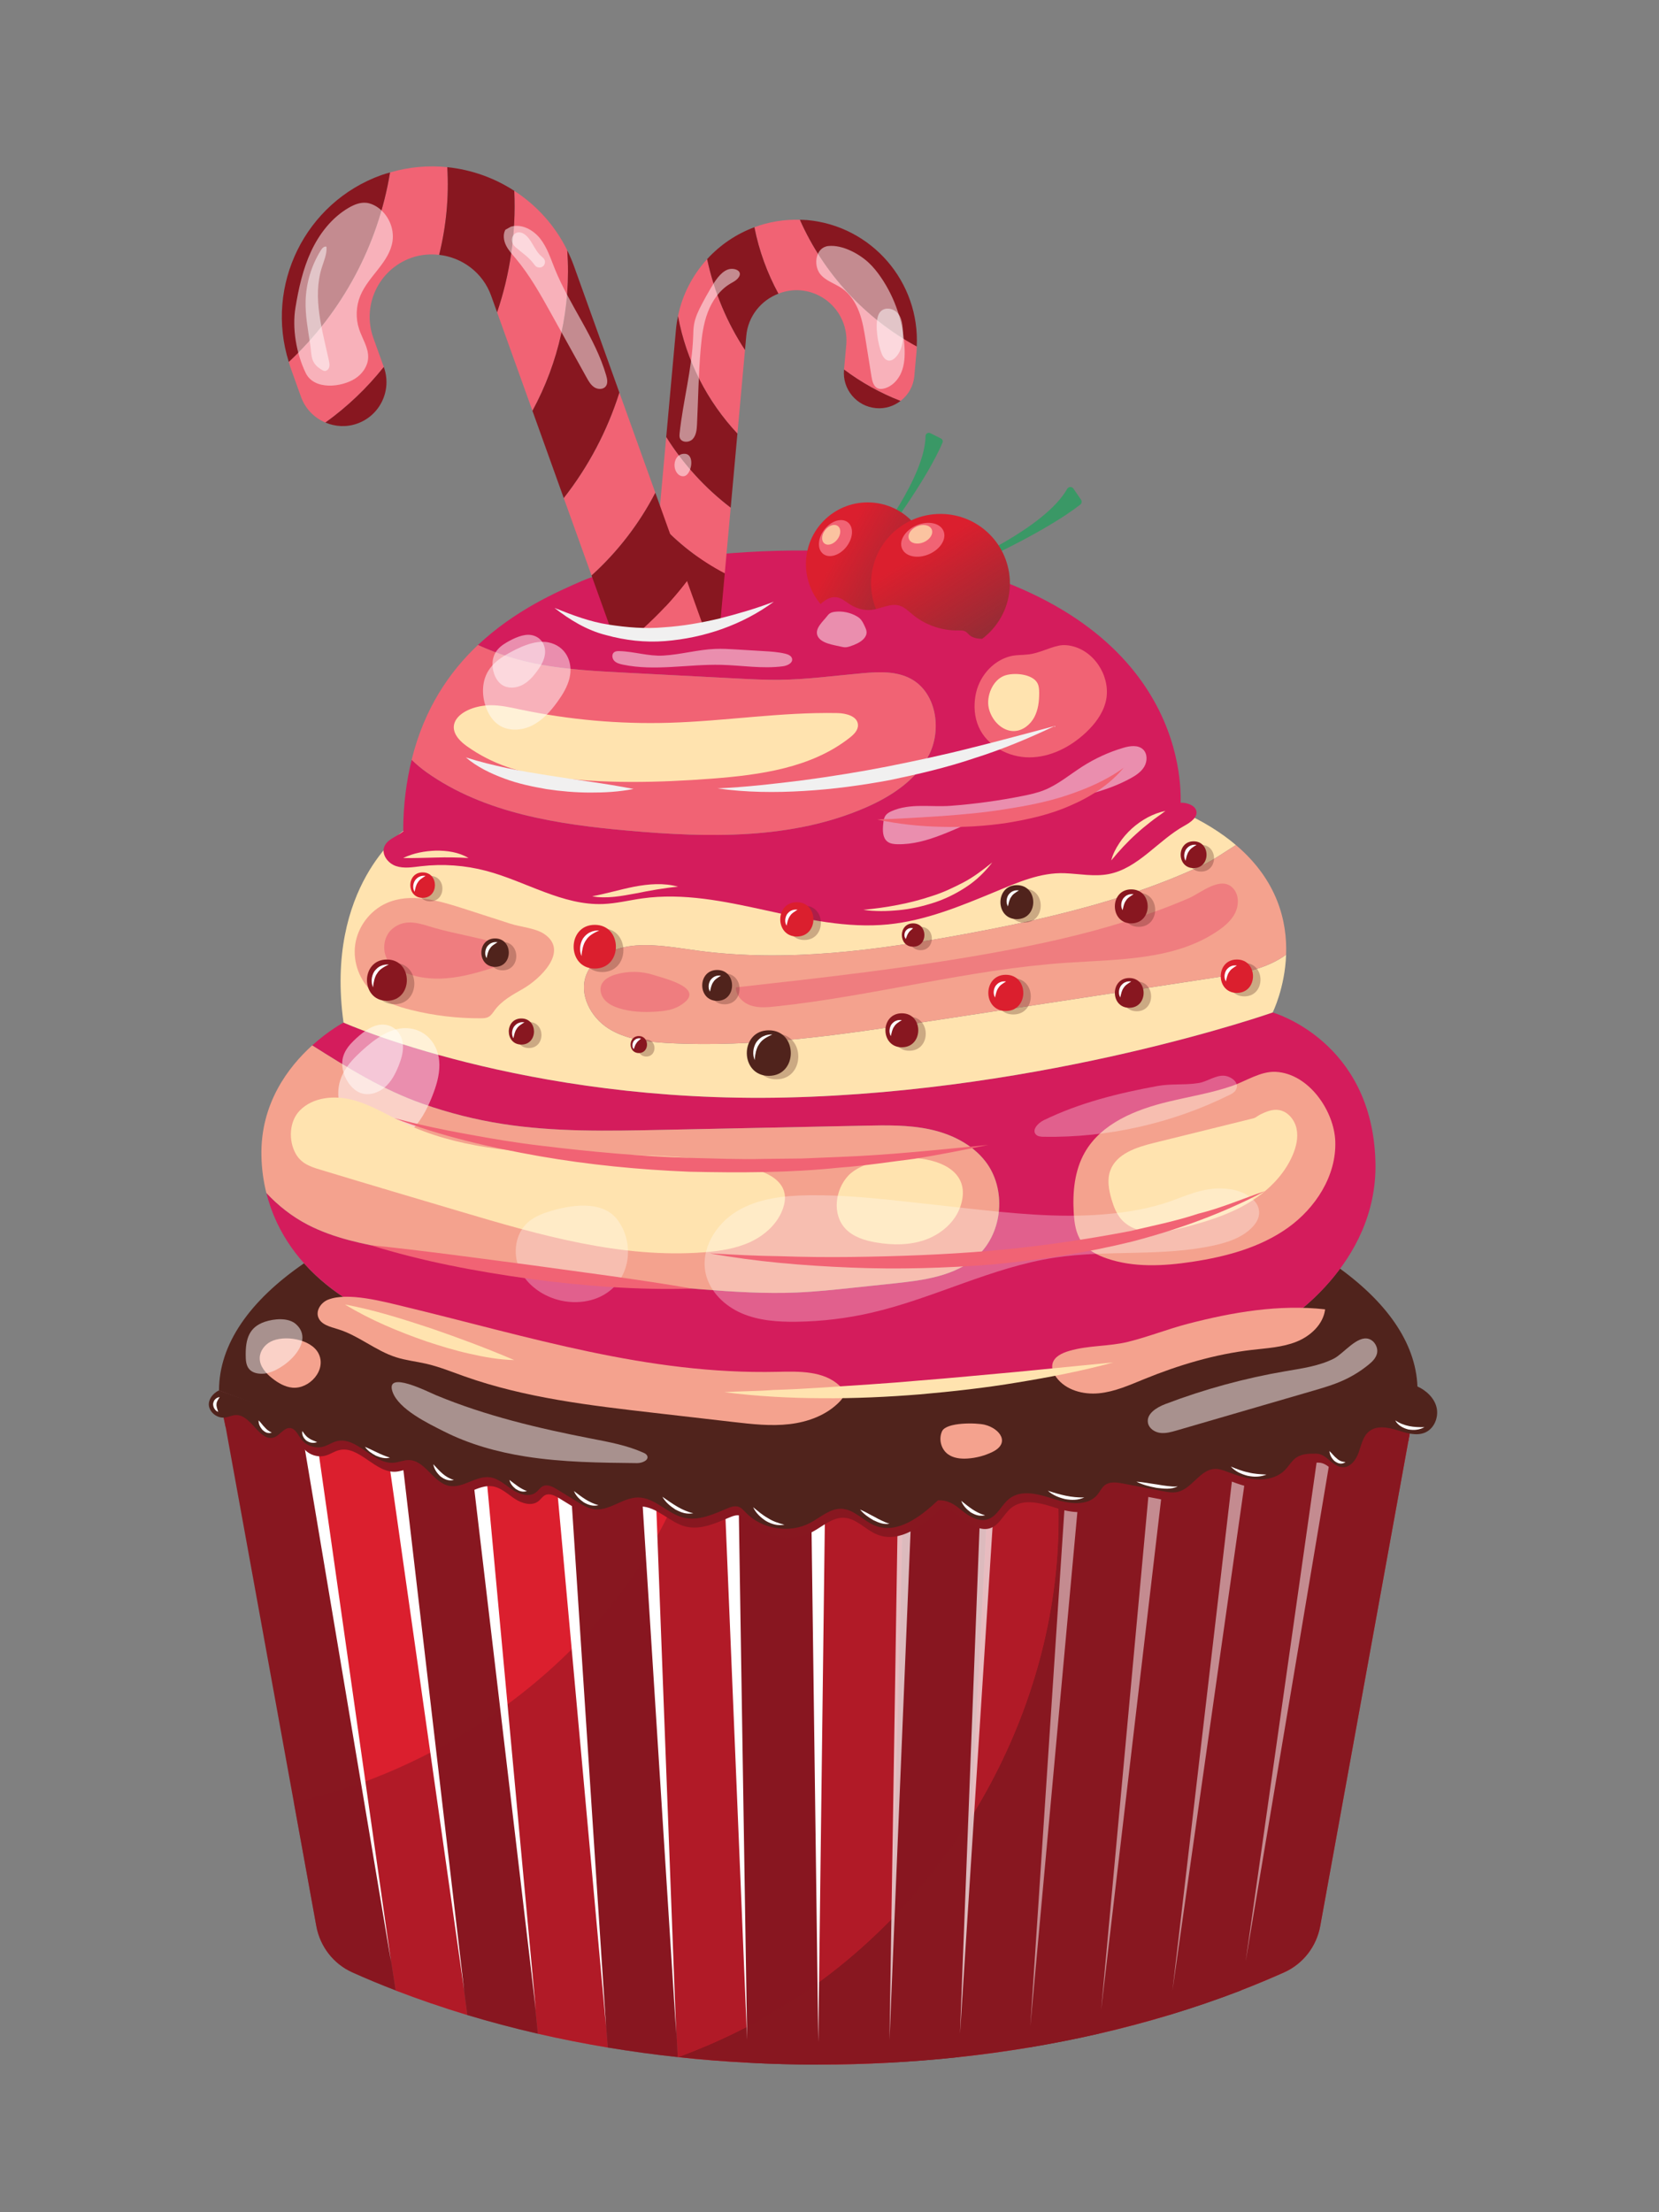 <?xml version="1.0" encoding="utf-8"?>
<!-- Generator: Adobe Illustrator 16.0.0, SVG Export Plug-In . SVG Version: 6.00 Build 0)  -->
<!DOCTYPE svg PUBLIC "-//W3C//DTD SVG 1.1//EN" "http://www.w3.org/Graphics/SVG/1.1/DTD/svg11.dtd">
<svg version="1.1" id="Layer_1" xmlns="http://www.w3.org/2000/svg" xmlns:xlink="http://www.w3.org/1999/xlink" x="0px" y="0px"
	 width="120px" height="160px" viewBox="0 0 120 160" enable-background="new 0 0 120 160" xml:space="preserve">
<rect x="0" y="0" width="120" height="160" fill="#808080" stroke="none"/>
<g>
	<g>
		<g>
			<g>
				<path fill="#DB1F2E" d="M102.532,100.567l-7.038,38.734c-0.269,1.477-1.238,2.736-2.607,3.35
					c-1.016,0.455-2.06,0.889-3.13,1.304l6.407-41.226C98.352,102.069,100.481,101.345,102.532,100.567z"/>
				<path fill="#DB1F2E" d="M89.92,104.428l-5.35,41.311c-1.652,0.496-3.35,0.947-5.1,1.352l4.277-41.343
					C85.852,105.354,87.908,104.917,89.92,104.428z"/>
				<path fill="#DB1F2E" d="M77.615,106.732l-3.207,41.357c-1.652,0.273-3.338,0.509-5.055,0.691l2.135-41.362
					C73.559,107.235,75.604,107.001,77.615,106.732z"/>
				<path fill="#DB1F2E" d="M64.291,149.187c-1.678,0.092-3.383,0.138-5.101,0.138v-41.37c2.077,0,4.134-0.046,6.165-0.131
					L64.291,149.187z"/>
				<path fill="#DB1F2E" d="M53.018,107.823l1.064,41.363c-1.711-0.091-3.396-0.222-5.062-0.405l-2.136-41.362
					C48.903,107.595,50.948,107.732,53.018,107.823z"/>
				<path fill="#DB1F2E" d="M40.759,106.732l3.207,41.357c-1.725-0.288-3.416-0.621-5.062-1l-4.278-41.343
					C36.638,106.119,38.682,106.445,40.759,106.732z"/>
				<path fill="#DB1F2E" d="M28.454,104.428l5.349,41.311c-1.79-0.542-3.52-1.137-5.186-1.776v-0.007l-6.408-41.226
					C24.234,103.35,26.318,103.918,28.454,104.428z"/>
				<path fill="#881720" d="M96.164,102.729l-6.407,41.226v0.007c-1.665,0.64-3.396,1.234-5.187,1.776l5.35-41.311
					C92.056,103.918,94.14,103.35,96.164,102.729z"/>
				<path fill="#881720" d="M83.748,105.747l-4.277,41.343c-1.646,0.379-3.338,0.712-5.063,1l3.207-41.357
					C79.691,106.445,81.742,106.119,83.748,105.747z"/>
				<path fill="#881720" d="M71.488,107.419l-2.135,41.362c-1.666,0.184-3.352,0.314-5.063,0.405l1.064-41.363
					C67.426,107.732,69.471,107.595,71.488,107.419z"/>
				<path fill="#881720" d="M59.19,107.954v41.37c-1.725,0-3.423-0.046-5.108-0.138l-1.064-41.363
					C55.049,107.908,57.113,107.954,59.19,107.954z"/>
				<path fill="#881720" d="M46.885,107.419l2.136,41.362c-1.711-0.183-3.403-0.418-5.055-0.691l-3.207-41.357
					C42.771,107.001,44.814,107.235,46.885,107.419z"/>
				<path fill="#881720" d="M34.626,105.747l4.278,41.343c-1.75-0.404-3.449-0.855-5.101-1.352l-5.349-41.311
					C30.465,104.917,32.522,105.354,34.626,105.747z"/>
				<path fill="#881720" d="M22.209,102.729l6.408,41.226c-1.072-0.411-2.117-0.847-3.134-1.303
					c-1.368-0.615-2.335-1.874-2.603-3.349l-7.039-38.736C17.893,101.345,20.015,102.069,22.209,102.729z"/>
				<path fill="#881720" d="M96.164,102.729c-2.025,0.62-4.108,1.188-6.244,1.698c-2.012,0.489-4.068,0.927-6.172,1.319
					c-2.006,0.372-4.057,0.698-6.133,0.985c-0.398,0.054-0.803,0.099-1.203,0.148c0.135,1.242,0.176,2.499,0.15,3.746
					c-0.287,13.67-7.961,26.885-19.498,34.222c-2.521,1.603-5.213,2.904-8.007,3.937c1.654,0.181,3.327,0.311,5.025,0.401
					c1.685,0.092,3.383,0.138,5.108,0.138c1.718,0,3.423-0.046,5.101-0.138c1.711-0.091,3.396-0.222,5.063-0.405
					c1.717-0.183,3.402-0.418,5.055-0.691c1.725-0.288,3.416-0.621,5.063-1c1.75-0.404,3.447-0.855,5.1-1.352
					c1.79-0.542,3.521-1.137,5.187-1.776v-0.007c1.07-0.415,2.114-0.849,3.13-1.304c1.369-0.613,2.339-1.873,2.607-3.35
					l7.038-38.734C100.481,101.345,98.352,102.069,96.164,102.729z"/>
				<path opacity="0.5" fill="#881720" d="M76.412,106.881c-1.624,0.204-3.263,0.392-4.924,0.538
					c-2.018,0.176-4.063,0.313-6.133,0.404c-2.031,0.085-4.088,0.131-6.165,0.131s-4.141-0.046-6.172-0.131
					c-1.274-0.056-2.536-0.135-3.791-0.225c-1.19,2.852-2.746,5.469-4.158,7.382c-2.606,3.53-5.855,6.584-9.462,9.076
					c-4.293,2.967-9.246,5.205-14.354,6.295l1.626,8.952c0.269,1.475,1.236,2.733,2.604,3.349c1.017,0.456,2.062,0.892,3.133,1.303
					v0.007c1.666,0.64,3.396,1.234,5.186,1.776c1.652,0.496,3.351,0.947,5.101,1.352c1.646,0.379,3.337,0.712,5.062,1
					c1.652,0.273,3.344,0.509,5.055,0.691c0.012,0.002,0.024,0.003,0.036,0.004c2.794-1.032,5.487-2.334,8.007-3.937
					c11.537-7.337,19.211-20.552,19.498-34.222C76.588,109.38,76.547,108.123,76.412,106.881z"/>
			</g>
			<g>
				<polygon fill="#FFFFFF" points="22.737,102.89 28.281,141.87 21.675,102.566 				"/>
			</g>
			<g>
				<polygon fill="#FFFFFF" points="28.972,104.552 33.572,143.955 27.931,104.301 				"/>
			</g>
			<g>
				<polygon fill="#FFFFFF" points="35.095,105.832 38.756,145.363 34.063,105.641 				"/>
			</g>
			<g>
				<polygon fill="#FFFFFF" points="41.23,106.795 43.833,146.548 40.204,106.655 				"/>
			</g>
			<g>
				<polygon fill="#FFFFFF" points="47.412,107.464 48.912,147.09 46.389,107.374 				"/>
			</g>
			<g>
				<polygon fill="#FFFFFF" points="53.417,107.84 54.041,147.54 52.393,107.795 				"/>
			</g>
			<g>
				<polygon fill="#FFFFFF" points="59.69,107.954 59.19,147.699 58.666,107.954 				"/>
			</g>
			<g opacity="0.5">
				<polygon fill="#FFFFFF" points="95.643,102.89 90.1,141.87 96.705,102.566 				"/>
			</g>
			<g opacity="0.5">
				<polygon fill="#FFFFFF" points="89.408,104.552 84.809,143.955 90.449,104.301 				"/>
			</g>
			<g opacity="0.5">
				<polygon fill="#FFFFFF" points="83.286,105.832 79.648,145.363 84.316,105.641 				"/>
			</g>
			<g opacity="0.5">
				<polygon fill="#FFFFFF" points="77.15,106.795 74.527,146.548 78.176,106.655 				"/>
			</g>
			<g opacity="0.7">
				<polygon fill="#FFFFFF" points="70.969,107.464 69.44,147.09 71.992,107.374 				"/>
			</g>
			<g opacity="0.7">
				<polygon fill="#FFFFFF" points="64.964,107.84 64.34,147.54 65.987,107.795 				"/>
			</g>
			<path fill="#881720" d="M101.864,104.243c-0.671-0.207-2.122-0.511-2.67-0.07c-0.447,0.359-0.562,0.979-0.751,1.52
				c-0.191,0.541-0.612,1.118-1.184,1.071c-0.768-0.064-1.12-0.971-1.889-0.979c-0.492-0.005-1.017-0.001-1.424,0.273
				c-0.348,0.233-0.552,0.625-0.848,0.921c-0.518,0.52-1.295,0.712-2.026,0.671c-0.731-0.042-1.435-0.291-2.121-0.549
				c-0.29-0.109-0.59-0.223-0.9-0.214c-1.081,0.03-1.655,1.433-2.713,1.665c-0.361,0.079-0.737,0.01-1.101-0.061
				c-0.949-0.182-1.898-0.364-2.847-0.546c-0.44-0.085-0.942-0.157-1.302,0.112c-0.232,0.176-0.353,0.459-0.536,0.686
				c-0.707,0.871-2.073,0.671-3.141,0.327c-1.067-0.345-2.335-0.723-3.227-0.04c-0.573,0.438-0.858,1.249-1.539,1.49
				c-0.669,0.237-1.378-0.193-1.926-0.644s-0.999-0.744-1.708-0.717c-1.26,1.189-2.941,2.473-4.551,1.832
				c-0.847-0.337-1.503-1.177-2.412-1.219c-0.84-0.039-1.526,0.616-2.268,1.013c-1.488,0.794-3.485,0.482-4.66-0.728
				c-0.165-0.171-0.327-0.363-0.553-0.435c-0.265-0.084-0.548,0.021-0.804,0.128c-1.006,0.421-2.083,0.919-3.143,0.665
				c-1.183-0.283-2.083-1.459-3.3-1.461c-1.105-0.002-2.069,0.991-3.165,0.851c-0.445-0.058-0.842-0.298-1.225-0.533
				c-0.493-0.303-0.985-0.605-1.478-0.908c-0.312-0.192-0.698-0.389-1.025-0.225c-0.189,0.095-0.305,0.29-0.468,0.424
				c-0.481,0.397-1.216,0.176-1.735-0.17c-0.519-0.347-1.001-0.815-1.619-0.898c-1.009-0.137-1.948,0.81-2.947,0.619
				c-1.162-0.221-1.738-1.852-2.921-1.866c-0.369-0.005-0.719,0.16-1.086,0.192c-1.513,0.133-2.675-1.938-4.145-1.554
				c-0.325,0.086-0.609,0.288-0.931,0.384c-0.582,0.173-1.259-0.052-1.623-0.537c-0.233-0.312-0.409-0.759-0.796-0.799
				c-0.448-0.047-0.72,0.496-1.139,0.661c-1.058,0.418-1.66-1.646-2.796-1.603c-0.269,0.011-0.519,0.146-0.785,0.181l-0.111,0.069
				l-0.447-2.063c0,0,17.202,7.262,42.418,7.262c28.73,0,44.147-7.402,44.147-7.402L101.864,104.243z"/>
			<path fill="#50231C" d="M102.512,100.269c0.648,0.288,1.246,0.846,1.402,1.538s-0.164,1.501-0.813,1.793
				c-0.641,0.288-1.38,0.041-2.051-0.166c-0.672-0.208-1.473-0.35-2.02,0.091c-0.447,0.359-0.561,0.978-0.752,1.52
				c-0.19,0.541-0.611,1.118-1.184,1.07c-0.766-0.063-1.119-0.97-1.889-0.978c-0.49-0.006-1.016-0.001-1.424,0.272
				c-0.348,0.233-0.551,0.625-0.848,0.922c-0.518,0.519-1.294,0.712-2.025,0.67c-0.732-0.041-1.436-0.29-2.121-0.549
				c-0.291-0.108-0.59-0.222-0.9-0.213c-1.082,0.03-1.656,1.433-2.713,1.665c-0.361,0.079-0.737,0.009-1.102-0.061
				c-0.948-0.183-1.896-0.364-2.846-0.547c-0.441-0.084-0.942-0.156-1.302,0.113c-0.232,0.175-0.353,0.459-0.536,0.685
				c-0.707,0.871-2.072,0.671-3.141,0.327s-2.336-0.722-3.227-0.04c-0.574,0.439-0.858,1.25-1.539,1.491
				c-0.668,0.237-1.379-0.193-1.926-0.644c-0.548-0.45-1-0.744-1.709-0.718c-1.259,1.19-2.941,2.473-4.551,1.832
				c-0.846-0.337-1.502-1.176-2.412-1.218c-0.84-0.039-1.526,0.616-2.268,1.012c-1.488,0.795-3.485,0.483-4.659-0.728
				c-0.165-0.17-0.327-0.363-0.553-0.435c-0.265-0.083-0.548,0.021-0.804,0.128c-1.006,0.422-2.082,0.92-3.143,0.666
				c-1.183-0.284-2.084-1.459-3.3-1.462c-1.105-0.002-2.069,0.991-3.166,0.851c-0.445-0.057-0.842-0.298-1.224-0.532
				c-0.493-0.303-0.985-0.606-1.478-0.909c-0.312-0.191-0.697-0.389-1.025-0.224c-0.189,0.095-0.305,0.289-0.468,0.424
				c-0.481,0.396-1.216,0.176-1.735-0.171c-0.519-0.347-1.001-0.814-1.619-0.898c-1.008-0.136-1.947,0.811-2.947,0.62
				c-1.162-0.222-1.738-1.852-2.921-1.867c-0.368-0.004-0.719,0.161-1.086,0.192c-1.514,0.133-2.675-1.938-4.145-1.553
				c-0.326,0.085-0.609,0.288-0.932,0.384c-0.582,0.173-1.259-0.052-1.623-0.537c-0.233-0.313-0.409-0.759-0.796-0.8
				c-0.447-0.046-0.72,0.497-1.138,0.662c-1.059,0.418-1.66-1.647-2.797-1.603c-0.269,0.011-0.518,0.146-0.785,0.181
				c-0.493,0.063-1.006-0.277-1.14-0.756c-0.134-0.479,0.251-1.002,0.706-1.204c0,0,18.9,7.228,42.294,7.228
				C86.866,107.795,102.512,100.269,102.512,100.269z"/>
			<g>
				<g>
					<path fill="#FFFFFF" d="M15.782,102.117c-0.219-0.088-0.369-0.313-0.368-0.581c0.018-0.129,0.069-0.262,0.163-0.343
						c0.088-0.089,0.203-0.131,0.315-0.152c-0.123,0.2-0.234,0.347-0.229,0.512C15.639,101.717,15.716,101.896,15.782,102.117z"/>
				</g>
				<g>
					<path fill="#FFFFFF" d="M18.706,102.729c0.177,0.174,0.292,0.356,0.444,0.503c0.137,0.164,0.284,0.273,0.508,0.382
						c-0.116,0.043-0.252,0.046-0.376,0.001c-0.124-0.044-0.223-0.129-0.315-0.214C18.808,103.208,18.693,102.982,18.706,102.729z"
						/>
				</g>
				<g>
					<path fill="#FFFFFF" d="M21.872,103.5c0.144,0.215,0.268,0.389,0.449,0.503c0.167,0.133,0.377,0.194,0.618,0.298
						c-0.122,0.043-0.254,0.067-0.386,0.048c-0.133-0.012-0.259-0.073-0.377-0.143C21.958,104.037,21.812,103.764,21.872,103.5z"/>
				</g>
				<g>
					<path fill="#FFFFFF" d="M26.399,104.645c0.638,0.264,1.156,0.584,1.805,0.777c-0.342,0.101-0.7-0.005-1.012-0.137
						C26.889,105.124,26.598,104.934,26.399,104.645z"/>
				</g>
				<g>
					<path fill="#FFFFFF" d="M31.342,105.9c0.459,0.5,0.838,0.95,1.491,1.138c-0.165,0.04-0.347,0.046-0.517-0.009
						c-0.17-0.051-0.322-0.147-0.462-0.253C31.6,106.537,31.396,106.244,31.342,105.9z"/>
				</g>
				<g>
					<path fill="#FFFFFF" d="M36.848,107.038c0.443,0.328,0.757,0.618,1.265,0.805c-0.13,0.041-0.276,0.056-0.414,0.022
						c-0.139-0.029-0.266-0.095-0.385-0.167C37.097,107.527,36.907,107.314,36.848,107.038z"/>
				</g>
				<g>
					<path fill="#FFFFFF" d="M41.517,107.843c0.577,0.44,1.078,0.833,1.775,1.021c-0.177,0.041-0.368,0.05-0.55,0.007
						c-0.182-0.041-0.354-0.12-0.515-0.211C41.924,108.451,41.652,108.188,41.517,107.843z"/>
				</g>
				<g>
					<path fill="#FFFFFF" d="M47.912,108.256c0.727,0.498,1.38,0.994,2.237,1.191c-0.217,0.041-0.448,0.037-0.668-0.016
						c-0.22-0.054-0.425-0.149-0.624-0.253C48.48,108.938,48.133,108.646,47.912,108.256z"/>
				</g>
				<g>
					<path fill="#FFFFFF" d="M54.478,109.01c0.351,0.288,0.68,0.571,1.056,0.782c0.364,0.235,0.763,0.372,1.206,0.482
						c-0.223,0.037-0.461,0.047-0.688-0.01c-0.227-0.051-0.444-0.144-0.646-0.258C55.017,109.755,54.67,109.43,54.478,109.01z"/>
				</g>
				<g>
					<path fill="#FFFFFF" d="M62.21,109.18c0.38,0.156,0.712,0.365,1.063,0.538c0.168,0.102,0.344,0.184,0.518,0.268
						c0.176,0.081,0.351,0.167,0.549,0.216c-0.416,0.088-0.826-0.09-1.184-0.264C62.805,109.732,62.469,109.502,62.21,109.18z"/>
				</g>
				<g>
					<path fill="#FFFFFF" d="M69.529,108.548c0.56,0.448,1.038,0.856,1.727,1.045c-0.174,0.041-0.364,0.048-0.544,0.003
						c-0.18-0.043-0.347-0.126-0.505-0.22C69.913,109.161,69.652,108.893,69.529,108.548z"/>
				</g>
				<g>
					<path fill="#FFFFFF" d="M75.795,107.818c0.881,0.29,1.709,0.512,2.635,0.486c-0.213,0.09-0.444,0.157-0.681,0.168
						c-0.235,0.016-0.473-0.008-0.704-0.049C76.59,108.313,76.143,108.137,75.795,107.818z"/>
				</g>
				<g>
					<path fill="#FFFFFF" d="M82.199,107.161c0.514,0.036,1.006,0.139,1.503,0.205c0.245,0.05,0.493,0.078,0.739,0.111
						c0.247,0.027,0.494,0.06,0.748,0.024c-0.477,0.249-1.028,0.165-1.527,0.111C83.159,107.516,82.66,107.396,82.199,107.161z"/>
				</g>
				<g>
					<path fill="#FFFFFF" d="M89.031,106.071c0.426,0.174,0.83,0.337,1.261,0.421c0.424,0.115,0.856,0.131,1.317,0.158
						c-0.215,0.079-0.444,0.14-0.678,0.146c-0.232,0.016-0.467-0.018-0.695-0.061C89.787,106.618,89.345,106.419,89.031,106.071z"/>
				</g>
				<g>
					<path fill="#FFFFFF" d="M96.164,104.948c0.199,0.188,0.34,0.39,0.525,0.531c0.17,0.164,0.357,0.244,0.635,0.268
						c-0.11,0.079-0.256,0.127-0.406,0.106c-0.148-0.021-0.277-0.101-0.392-0.185C96.321,105.473,96.179,105.228,96.164,104.948z"/>
				</g>
				<g>
					<path fill="#FFFFFF" d="M100.922,102.729c0.65,0.436,1.338,0.507,2.116,0.493c-0.175,0.087-0.361,0.156-0.559,0.181
						c-0.196,0.032-0.397,0.014-0.598-0.013C101.496,103.296,101.105,103.09,100.922,102.729z"/>
				</g>
			</g>
		</g>
		<path fill="#50231C" d="M21.988,91.371c-3.906,2.685-6.146,5.833-6.146,9.196c2.051,0.777,4.18,1.502,6.368,2.162
			c2.025,0.62,4.108,1.188,6.244,1.698c2.012,0.489,4.069,0.927,6.172,1.319c2.005,0.372,4.056,0.698,6.133,0.985
			c2.012,0.269,4.056,0.503,6.126,0.687c2.018,0.176,4.063,0.313,6.133,0.404c2.031,0.085,4.088,0.131,6.166,0.131
			s4.141-0.046,6.172-0.131c2.07-0.091,4.115-0.229,6.133-0.404c2.07-0.184,4.115-0.418,6.127-0.687
			c2.076-0.287,4.121-0.613,6.133-0.985c2.104-0.393,4.16-0.83,6.172-1.319c2.136-0.51,4.22-1.078,6.244-1.698
			c2.194-0.66,4.317-1.385,6.368-2.162c0-3.2-2.038-6.211-5.604-8.811c-1.906,2.58-4.18,3.944-4.18,3.944
			s-12.572,4.762-34.903,5.277c-17.027,0.393-31.187-6.165-31.187-6.165S24.149,93.788,21.988,91.371z"/>
		<g>
			<path fill="#D41C5C" d="M92.056,73.228c0,0-16.243,5.715-35.197,6.152s-32.01-5.421-32.01-5.421s-1.051,0.551-2.266,1.65
				c2.583,1.627,5.055,3.192,8.02,4.234c1.864,0.655,3.788,1.142,5.741,1.447c3.771,0.589,7.611,0.511,11.427,0.432
				c4.929-0.102,9.859-0.204,14.788-0.306c1.572-0.033,3.161-0.063,4.699,0.267s3.042,1.061,4.009,2.301
				c1.555,1.993,1.286,5.168-0.58,6.871c-1.586,1.448-3.88,1.742-6.016,1.969c-0.973,0.103-1.945,0.205-2.917,0.308
				c-1.381,0.146-2.763,0.293-4.15,0.351c-2.263,0.094-4.527-0.049-6.785-0.226c-7.529-0.588-15.028-1.557-22.459-2.902
				c-2.088-0.378-4.204-0.797-6.089-1.771c-1.127-0.583-2.138-1.374-3.002-2.302c1.514,6.123,7.391,8.532,7.391,8.532
				s14.16,6.558,31.187,6.165c22.331-0.516,34.903-5.277,34.903-5.277s6.91-4.141,6.74-11.625
				C99.286,75.259,92.056,73.228,92.056,73.228z"/>
			<path fill="#F4A28E" d="M28.358,90.354c7.431,1.346,14.93,2.314,22.459,2.902c2.257,0.177,4.522,0.319,6.785,0.226
				c1.387-0.058,2.77-0.204,4.15-0.351c0.972-0.103,1.944-0.205,2.917-0.308c2.136-0.227,4.43-0.521,6.016-1.969
				c1.866-1.703,2.135-4.878,0.58-6.871c-0.967-1.24-2.471-1.971-4.009-2.301s-3.127-0.3-4.699-0.267
				c-4.929,0.102-9.859,0.204-14.788,0.306c-3.816,0.079-7.656,0.157-11.427-0.432c-1.953-0.306-3.876-0.792-5.741-1.447
				c-2.964-1.042-5.437-2.607-8.02-4.234c-1.714,1.551-3.759,4.202-3.671,8.016c0.021,0.956,0.152,1.837,0.355,2.656
				c0.864,0.928,1.875,1.719,3.002,2.302C24.154,89.558,26.27,89.977,28.358,90.354z"/>
		</g>
		<g>
			<path fill="#FFE3AF" d="M67.137,73.874c-6.245,0.955-12.545,1.912-18.854,1.563c-1.492-0.082-3.043-0.259-4.299-1.067
				c-1.256-0.809-2.11-2.427-1.591-3.827c0.517-1.394,2.137-2.054,3.619-2.161c1.512-0.109,3.019,0.185,4.521,0.383
				c6.413,0.848,12.925-0.038,19.287-1.213c2.156-0.397,4.307-0.832,6.438-1.349c3.686-0.894,7.328-2.03,10.764-3.648
				c0.673-0.316,1.493-0.88,2.374-1.438c-1.046-0.887-2.363-1.725-4.034-2.468c0,0-22.043,11.299-56.196,1.45
				c0,0-5.689,4.022-4.317,13.859c0,0,13.056,5.858,32.01,5.421s35.197-6.152,35.197-6.152s0.884-1.765,0.972-4.179
				c-1.434,1.049-3.3,1.373-5.076,1.645C81.014,71.753,74.075,72.813,67.137,73.874z"/>
			<path fill="#F4A28E" d="M89.396,61.117c-0.881,0.558-1.701,1.121-2.374,1.438c-3.436,1.618-7.078,2.755-10.764,3.648
				c-2.131,0.517-4.281,0.951-6.438,1.349c-6.362,1.175-12.874,2.061-19.287,1.213c-1.503-0.198-3.01-0.492-4.521-0.383
				c-1.482,0.107-3.102,0.768-3.619,2.161c-0.52,1.4,0.335,3.019,1.591,3.827c1.256,0.809,2.808,0.985,4.299,1.067
				c6.309,0.349,12.608-0.608,18.854-1.563c6.938-1.061,13.877-2.121,20.814-3.181c1.776-0.271,3.643-0.596,5.076-1.645
				C93.115,66.681,92.43,63.688,89.396,61.117z"/>
			<path fill="#F4A28E" d="M33.511,65.708c-1.815-0.587-3.835-1.165-5.574-0.379c-1.183,0.535-2.058,1.699-2.243,2.984
				c-0.185,1.285,0.326,2.649,1.311,3.496c0.771,0.663,1.769,0.998,2.756,1.242c1.633,0.404,3.316,0.605,4.999,0.598
				c0.195-0.001,0.399-0.007,0.571-0.099c0.204-0.109,0.329-0.319,0.467-0.505c0.509-0.683,1.285-1.104,2.024-1.525
				c1.225-0.699,3.402-2.745,1.516-3.987c-0.616-0.406-1.715-0.498-2.412-0.723C35.787,66.444,34.649,66.075,33.511,65.708z"/>
			<path fill="#EF7D7F" d="M71.92,68.897c-6.188,1.123-12.444,1.82-18.695,2.517c-0.005,0.599,0.498,1.106,1.064,1.301
				c0.566,0.194,1.183,0.143,1.778,0.08c7.058-0.741,13.962-2.679,21.042-3.16c3.789-0.258,7.866-0.175,10.998-2.322
				c0.5-0.343,0.977-0.753,1.241-1.297s0.274-1.246-0.108-1.715c-0.86-1.053-2.38,0.285-3.244,0.66
				c-1.513,0.656-3.07,1.213-4.645,1.704C78.265,67.629,75.1,68.32,71.92,68.897z"/>
			<path fill="#EF7D7F" d="M47.259,70.509c-0.886-0.283-1.858-0.291-2.749-0.022c-0.427,0.129-0.875,0.359-1.025,0.779
				c-0.13,0.361,0.006,0.78,0.264,1.065c0.258,0.286,0.619,0.456,0.984,0.576c0.864,0.282,1.791,0.316,2.699,0.262
				c0.591-0.035,1.2-0.113,1.711-0.413C51.243,71.524,48.208,70.812,47.259,70.509z"/>
			<path fill="#EF7D7F" d="M28.43,67.134c-0.761,0.586-0.861,1.852-0.201,2.55c0.203,0.214,0.457,0.373,0.721,0.506
				c1.147,0.577,2.486,0.681,3.76,0.521s2.501-0.566,3.72-0.973c0.179-0.329,0.36-0.726,0.193-1.061
				c-0.141-0.282-0.475-0.4-0.777-0.489c-1.458-0.429-2.964-0.659-4.419-1.076C30.417,66.822,29.41,66.38,28.43,67.134z"/>
		</g>
		<g>
			<path fill="#D41C5C" d="M71.195,41.557c-10.582-3.297-25.312-1.197-29.071,0.447c-1.805,0.79-4.86,2.111-7.554,4.648
				c1.485,0.671,3,1.152,4.617,1.437c1.979,0.348,3.992,0.459,5.996,0.563c2.731,0.142,5.462,0.283,8.193,0.425
				c1.004,0.052,2.009,0.104,3.015,0.092c2.013-0.023,4.012-0.302,6.018-0.479c1.183-0.104,2.441-0.157,3.484,0.41
				c1.801,0.979,2.23,3.558,1.35,5.408c-0.882,1.85-2.717,3.063-4.595,3.885c-5.328,2.332-11.384,2.199-17.178,1.687
				c-5.113-0.452-10.427-1.254-14.614-4.224c-0.382-0.271-0.742-0.575-1.079-0.9c-0.376,1.536-0.611,3.228-0.611,5.145
				c34.153,9.849,56.196-1.45,56.196-1.45S86.883,46.802,71.195,41.557z"/>
			<path fill="#F16374" d="M30.855,55.855c4.187,2.97,9.501,3.771,14.614,4.224c5.794,0.513,11.85,0.646,17.178-1.687
				c1.878-0.822,3.713-2.035,4.595-3.885c0.881-1.851,0.451-4.429-1.35-5.408c-1.043-0.567-2.302-0.515-3.484-0.41
				c-2.005,0.177-4.005,0.455-6.018,0.479c-1.005,0.012-2.01-0.04-3.015-0.092c-2.731-0.142-5.462-0.283-8.193-0.425
				c-2.004-0.104-4.016-0.215-5.996-0.563c-1.617-0.284-3.131-0.766-4.617-1.437c-2.06,1.94-3.889,4.608-4.794,8.303
				C30.114,55.28,30.473,55.584,30.855,55.855z"/>
		</g>
		<g>
			<defs>
				<path id="SVGID_1_" d="M52.989,44.391c0,0-2.421,2.071-6.783,1.535l2.273-23.402c0,0,1.346-7.263,9.531-7.2
					c5.276,0.04,9.145,4.848,8.836,9.975c-0.151,2.515-0.983,4.342-0.983,4.342l-5.128,0.037c0,0-0.089-7.07-2.292-7.57
					c-3.892-0.883-4.153,7.592-4.153,7.592L52.989,44.391z"/>
			</defs>
			<clipPath id="SVGID_2_">
				<use xlink:href="#SVGID_1_"  overflow="visible"/>
			</clipPath>
			<g clip-path="url(#SVGID_2_)">
				<g>
					<path fill="#F16374" d="M48.19,31.604c1.239,1.975,2.821,3.707,4.664,5.112l-0.431,4.755c-1.81-0.945-3.433-2.206-4.79-3.715
						L48.19,31.604z"/>
					<path fill="#F16374" d="M49.042,22.857c0.324-1.579,1.073-2.985,2.108-4.118c0.506,2.388,1.445,4.607,2.738,6.573l-0.548,6.049
						C51.174,29.045,49.644,26.122,49.042,22.857z"/>
					<path fill="#F16374" d="M61.212,24.945c0.181-1.994-1.294-3.764-3.288-3.944c-0.571-0.052-1.117,0.045-1.62,0.238
						c-0.806-1.48-1.399-3.095-1.737-4.806c1.028-0.382,2.139-0.573,3.292-0.538c1.736,3.918,4.728,7.136,8.452,9.162
						c-0.006,0.116-0.003,0.231-0.014,0.349l-0.163,1.801c-0.067,0.74-0.448,1.372-0.995,1.791c-1.471-0.567-2.845-1.336-4.088-2.27
						L61.212,24.945z"/>
					<path fill="#F16374" d="M47.142,43.169c1.47,1.157,3.109,2.104,4.874,2.798l-0.342,3.775c-1.764-0.329-3.436-0.93-4.968-1.761
						L47.142,43.169z"/>
					<path fill="#881720" d="M57.858,15.896c0.175,0.005,0.35,0.005,0.526,0.021c4.681,0.424,8.162,4.488,7.926,9.142
						C62.586,23.031,59.594,19.813,57.858,15.896z"/>
					<path fill="#881720" d="M61.049,26.746l0.002-0.018c1.243,0.934,2.617,1.702,4.088,2.27c-0.49,0.376-1.113,0.582-1.777,0.521
						C61.957,29.393,60.921,28.15,61.049,26.746z"/>
					<path fill="#881720" d="M54.567,16.434c0.338,1.711,0.932,3.325,1.737,4.806c-1.251,0.481-2.195,1.628-2.324,3.05l-0.093,1.023
						c-1.292-1.966-2.231-4.186-2.738-6.573C52.085,17.716,53.255,16.922,54.567,16.434z"/>
					<path fill="#881720" d="M48.19,31.604l0.705-7.775c0.03-0.33,0.082-0.653,0.147-0.971c0.602,3.265,2.132,6.188,4.297,8.504
						l-0.485,5.354C51.011,35.311,49.43,33.578,48.19,31.604z"/>
					<path fill="#881720" d="M47.633,37.756c1.357,1.509,2.98,2.77,4.79,3.715l-0.407,4.496c-1.765-0.694-3.404-1.641-4.874-2.798
						L47.633,37.756z"/>
					<path fill="#881720" d="M48.832,52.809c-1.404-0.127-2.439-1.369-2.312-2.772l0.186-2.055c1.532,0.831,3.204,1.432,4.968,1.761
						l-0.068,0.755C51.478,51.9,50.236,52.937,48.832,52.809z"/>
				</g>
				<path opacity="0.5" fill="#FFFFFF" d="M62.82,18.987c0.349,0.322,0.646,0.698,0.914,1.091c1.017,1.495,1.61,3.275,1.695,5.081
					c0.027,0.599-0.002,1.213-0.23,1.767s-0.685,1.04-1.268,1.176c-0.137,0.032-0.282,0.044-0.414-0.004
					c-0.322-0.116-0.424-0.515-0.479-0.854c-0.139-0.867-0.277-1.733-0.416-2.601c-0.113-0.706-0.228-1.419-0.48-2.088
					c-0.254-0.669-0.658-1.301-1.25-1.705c-0.524-0.358-1.19-0.541-1.577-1.045c-0.499-0.649-0.321-1.925,0.615-2.013
					C60.934,17.699,62.111,18.334,62.82,18.987z"/>
				<path opacity="0.5" fill="#FFFFFF" d="M51.397,20.866c-0.214,0.363-0.42,0.731-0.616,1.104c-0.253,0.481-0.495,0.98-0.583,1.518
					c-0.047,0.287-0.049,0.579-0.06,0.869c-0.086,2.348-0.731,4.639-0.979,6.975c-0.012,0.111-0.022,0.227,0.012,0.333
					c0.116,0.358,0.676,0.365,0.934,0.09s0.293-0.687,0.312-1.063c0.089-1.829,0.106-3.664,0.268-5.488
					c0.079-0.889,0.193-1.784,0.51-2.618s0.854-1.609,1.621-2.065c0.185-0.11,0.385-0.204,0.531-0.361
					c0.513-0.549-0.243-0.844-0.716-0.66C52.081,19.712,51.679,20.389,51.397,20.866z"/>
				<path opacity="0.5" fill="#FFFFFF" d="M63.773,25.574c0.094,0.239,0.267,0.492,0.523,0.509c0.18,0.012,0.344-0.098,0.471-0.225
					c0.535-0.537,0.602-1.38,0.529-2.134c-0.029-0.301-0.078-0.607-0.219-0.875c-0.331-0.625-1.303-0.774-1.56-0.022
					C63.271,23.552,63.502,24.886,63.773,25.574z"/>
				<path opacity="0.5" fill="#FFFFFF" d="M49.057,34.305c0.137,0.127,0.349,0.185,0.518,0.105c0.466-0.219,0.675-1.53-0.017-1.588
					C48.771,32.757,48.561,33.845,49.057,34.305z"/>
			</g>
		</g>
		<g>
			<defs>
				<path id="SVGID_3_" d="M43.021,45.322c0,0,3.57,1.739,8.664-0.275L41.606,17.529c0,0-3.901-8.34-13.756-5.699
					c-6.354,1.703-9.512,8.716-7.533,14.804c0.971,2.986,2.548,4.93,2.548,4.93L29.063,30c0,0-2.108-8.557,0.392-9.851
					c4.419-2.285,7.391,7.856,7.391,7.856L43.021,45.322z"/>
			</defs>
			<clipPath id="SVGID_4_">
				<use xlink:href="#SVGID_3_"  overflow="visible"/>
			</clipPath>
			<g clip-path="url(#SVGID_4_)">
				<g>
					<path fill="#F16374" d="M44.801,28.393c-0.876,2.77-2.241,5.355-4.023,7.629l2.011,5.602c1.888-1.709,3.45-3.738,4.614-5.984
						L44.801,28.393z"/>
					<path fill="#F16374" d="M41.031,18.107c-0.886-1.804-2.229-3.265-3.833-4.307c0.137,3.039-0.299,6.012-1.242,8.788l2.558,7.125
						C40.399,26.241,41.329,22.235,41.031,18.107z"/>
					<path fill="#F16374" d="M27.005,24.441c-0.843-2.349,0.382-4.945,2.73-5.788c0.673-0.241,1.362-0.296,2.029-0.221
						c0.508-2.038,0.718-4.172,0.589-6.342c-1.36-0.139-2.761-0.021-4.14,0.382c-0.865,5.271-3.466,10.092-7.324,13.704
						c0.044,0.139,0.077,0.277,0.126,0.415l0.762,2.122c0.313,0.872,0.971,1.514,1.762,1.848c1.597-1.146,3.013-2.503,4.221-4.019
						L27.005,24.441z"/>
					<path fill="#F16374" d="M49.692,42.016c-1.411,1.856-3.091,3.513-5.002,4.903l1.596,4.446c2.025-0.949,3.853-2.198,5.44-3.681
						L49.692,42.016z"/>
					<path fill="#881720" d="M28.213,12.473c-0.21,0.062-0.42,0.115-0.628,0.19c-5.514,1.979-8.44,7.974-6.696,13.514
						C24.747,22.564,27.348,17.743,28.213,12.473z"/>
					<path fill="#881720" d="M27.767,26.563l-0.008-0.021c-1.208,1.516-2.624,2.873-4.221,4.019c0.71,0.3,1.526,0.354,2.309,0.072
						C27.501,30.04,28.36,28.218,27.767,26.563z"/>
					<path fill="#881720" d="M32.353,12.091c0.129,2.17-0.082,4.304-0.589,6.342c1.66,0.188,3.158,1.275,3.76,2.951l0.433,1.205
						c0.943-2.776,1.379-5.749,1.242-8.788C35.749,12.859,34.089,12.269,32.353,12.091z"/>
					<path fill="#881720" d="M44.801,28.393l-3.288-9.159c-0.14-0.39-0.304-0.763-0.482-1.126c0.298,4.128-0.632,8.134-2.518,11.606
						l2.264,6.308C42.561,33.748,43.925,31.162,44.801,28.393z"/>
					<path fill="#881720" d="M47.402,35.639c-1.164,2.246-2.726,4.275-4.614,5.984l1.901,5.296c1.911-1.391,3.591-3.047,5.002-4.903
						L47.402,35.639z"/>
					<path fill="#881720" d="M50.676,54.175c1.654-0.594,2.514-2.416,1.92-4.07l-0.869-2.42c-1.587,1.482-3.416,2.731-5.44,3.681
						l0.319,0.89C47.199,53.909,49.021,54.769,50.676,54.175z"/>
				</g>
			</g>
			<path opacity="0.5" clip-path="url(#SVGID_4_)" fill="#FFFFFF" d="M21.371,22.25c0.229-1.388,0.534-2.777,1.125-4.054
				s1.491-2.442,2.704-3.156c0.393-0.232,0.84-0.419,1.294-0.372c0.27,0.028,0.525,0.137,0.754,0.281
				c0.818,0.52,1.285,1.54,1.144,2.498c-0.224,1.52-1.732,2.511-2.324,3.929c-0.321,0.767-0.353,1.649-0.089,2.438
				c0.232,0.695,0.69,1.349,0.65,2.08c-0.034,0.604-0.423,1.153-0.932,1.481c-0.994,0.641-2.974,0.861-3.583-0.397
				C21.435,25.576,21.122,23.765,21.371,22.25z"/>
			<path opacity="0.5" clip-path="url(#SVGID_4_)" fill="#FFFFFF" d="M36.963,16.391c0.779-0.221,1.616,0.236,2.116,0.874
				c0.5,0.637,0.748,1.428,1.051,2.179c1.072,2.651,2.925,4.967,3.719,7.714c0.075,0.259,0.132,0.562-0.028,0.778
				c-0.182,0.244-0.569,0.242-0.826,0.079c-0.257-0.163-0.415-0.439-0.563-0.706c-0.849-1.53-1.698-3.061-2.547-4.592
				c-0.78-1.405-1.567-2.821-2.605-4.049c-0.25-0.296-0.517-0.584-0.685-0.933c-0.168-0.349-0.225-0.776-0.041-1.117L36.963,16.391z
				"/>
			<path opacity="0.5" clip-path="url(#SVGID_4_)" fill="#FFFFFF" d="M23.286,26.755c0.06,0.035,0.123,0.068,0.192,0.074
				c0.158,0.013,0.296-0.127,0.337-0.28c0.041-0.153,0.008-0.315-0.025-0.471c-0.483-2.222-1.193-4.546-0.516-6.717
				c0.155-0.497,0.383-0.993,0.342-1.512c-0.159-0.064-0.312,0.098-0.403,0.243c-0.683,1.095-1.07,2.373-1.107,3.663
				c-0.03,1.046,0.166,2.077,0.325,3.105C22.563,25.713,22.423,26.247,23.286,26.755z"/>
			<path opacity="0.5" clip-path="url(#SVGID_4_)" fill="#FFFFFF" d="M37.28,17.87c0.438,0.385,0.944,0.704,1.293,1.171
				c0.063,0.083,0.121,0.173,0.206,0.233c0.145,0.104,0.357,0.1,0.496-0.012c0.138-0.111,0.187-0.322,0.108-0.481
				c-0.052-0.104-0.147-0.18-0.236-0.256c-0.502-0.433-0.713-1.288-1.261-1.617C37.209,16.501,36.699,17.36,37.28,17.87z"/>
		</g>
		<g>
			<path fill="#F1F0F0" d="M55.969,43.521c-2.258,1.665-5.035,2.624-7.877,2.847c-1.425,0.113-2.875-0.053-4.25-0.433
				c-1.394-0.347-2.64-1.114-3.733-1.966c1.303,0.522,2.571,1.004,3.91,1.206c1.326,0.204,2.666,0.319,4.006,0.195
				c1.34-0.087,2.674-0.318,3.999-0.633C53.343,44.403,54.665,44.021,55.969,43.521z"/>
		</g>
		<g>
			<g>
				<path fill="#3A9866" d="M63.246,39.185c0,0,3.677-4.707,3.7-7.643c0.002-0.18,0.188-0.292,0.348-0.212l0.763,0.382
					c0.113,0.057,0.166,0.188,0.116,0.307c-0.413,0.99-1.675,3.413-4.584,7.266L63.246,39.185z"/>
				<g>
					<g>
						<circle fill="#DB1F2E" cx="62.758" cy="40.799" r="4.463"/>
						
							<linearGradient id="SVGID_5_" gradientUnits="userSpaceOnUse" x1="94.024" y1="91.314" x2="100.604" y2="98.263" gradientTransform="matrix(0.954 -0.301 0.301 0.954 -56.5 -19.134)">
							<stop  offset="0" style="stop-color:#62353A;stop-opacity:0"/>
							<stop  offset="1" style="stop-color:#62353A"/>
						</linearGradient>
						<circle opacity="0.8" fill="url(#SVGID_5_)" cx="62.758" cy="40.799" r="4.463"/>
					</g>
					
						<ellipse transform="matrix(0.614 -0.789 0.789 0.614 -7.356 62.728)" fill="#F16374" cx="60.437" cy="38.883" rx="1.45" ry="1.012"/>
					
						<ellipse transform="matrix(0.614 -0.789 0.789 0.614 -7.284 62.395)" opacity="0.75" fill="#FFE3AF" cx="60.128" cy="38.642" rx="0.795" ry="0.555"/>
				</g>
			</g>
			<g>
				<path fill="#3A9866" d="M69.384,40.867c0,0,6.183-2.629,7.805-5.504c0.099-0.176,0.343-0.186,0.457-0.02l0.542,0.791
					c0.081,0.118,0.061,0.276-0.053,0.365c-0.946,0.749-3.506,2.446-8.467,4.652L69.384,40.867z"/>
				<g>
					<g>
						<circle fill="#DB1F2E" cx="68.025" cy="42.19" r="5.02"/>
						
							<linearGradient id="SVGID_6_" gradientUnits="userSpaceOnUse" x1="37.148" y1="14.01" x2="44.547" y2="21.824" gradientTransform="matrix(0.98 0.198 -0.198 0.98 32.964 18.798)">
							<stop  offset="0" style="stop-color:#62353A;stop-opacity:0"/>
							<stop  offset="1" style="stop-color:#62353A"/>
						</linearGradient>
						<circle opacity="0.8" fill="url(#SVGID_6_)" cx="68.025" cy="42.19" r="5.02"/>
					</g>
					
						<ellipse transform="matrix(0.919 -0.393 0.393 0.919 -9.972 29.407)" fill="#F16374" cx="66.785" cy="39.041" rx="1.63" ry="1.137"/>
					
						<ellipse transform="matrix(0.919 -0.393 0.393 0.919 -9.828 29.314)" opacity="0.75" fill="#FFE3AF" cx="66.612" cy="38.636" rx="0.894" ry="0.624"/>
				</g>
			</g>
		</g>
		<path fill="#D41C5C" d="M58.956,44.115c0.416-0.488,0.959-1.025,1.59-0.911c0.338,0.062,0.61,0.302,0.899,0.488
			c0.461,0.3,1.016,0.477,1.563,0.42c0.701-0.071,1.393-0.513,2.065-0.305c0.363,0.112,0.643,0.396,0.937,0.639
			c0.908,0.751,2.09,1.167,3.27,1.151c0.197-0.002,0.41-0.013,0.578,0.093c0.098,0.063,0.168,0.158,0.256,0.235
			c0.496,0.443,1.313,0.16,1.912,0.446c0.069,0.033,0.136,0.074,0.188,0.131c0.106,0.118,0.135,0.291,0.11,0.448
			c-0.048,0.32-0.29,0.588-0.575,0.74c-0.287,0.153-0.614,0.208-0.937,0.241c-1.352,0.142-2.812-0.023-3.978,0.672
			c-0.125,0.074-0.25,0.16-0.393,0.184c-0.124,0.021-0.25-0.007-0.371-0.037c-0.888-0.218-1.738-0.563-2.617-0.813
			c-1.547-0.442-3.174-0.56-4.709-1.038c-0.516-0.161-0.989-0.479-0.944-1.084C57.85,45.152,58.554,44.586,58.956,44.115z"/>
		<path fill="#D41C5C" d="M29.428,59.812c-0.349,0.646-1.365,0.738-1.63,1.424c-0.219,0.569,0.265,1.208,0.843,1.402
			c0.578,0.195,1.208,0.083,1.813,0.012c1.579-0.185,3.193-0.069,4.73,0.339c2.849,0.757,5.507,2.514,8.452,2.395
			c0.947-0.039,1.875-0.273,2.814-0.405c5.939-0.833,11.835,2.476,17.803,1.878c2.677-0.269,5.207-1.311,7.692-2.342
			c1.643-0.682,3.311-1.433,5.088-1.358c1.053,0.044,2.115,0.261,3.15,0.064c2.149-0.408,3.571-2.437,5.486-3.496
			c0.449-0.249,1.018-0.637,0.851-1.122c-0.068-0.198-0.252-0.336-0.444-0.419c-0.901-0.388-1.893,0.189-2.769,0.631
			c-1.456,0.734-3.056,1.128-4.64,1.515c-2.391,0.586-4.782,1.171-7.174,1.756c-0.82,0.201-1.641,0.401-2.466,0.579
			c-2.671,0.574-5.396,0.904-8.127,0.984c-2.88-0.64-5.97-0.885-8.92-0.901c-1.029-0.005-2.062,0.027-3.083-0.098
			c-1.408-0.173-2.762-0.641-4.152-0.924c-0.567-0.116-1.139-0.201-1.712-0.283c-2.766-0.399-5.541-0.743-8.32-1.031
			c-0.725-0.074-1.454-0.146-2.155-0.344C31.661,59.815,30.337,59.608,29.428,59.812z"/>
		<g opacity="0.3">
			<g>
				<g>
					<g>
						<path fill="#50231C" d="M82.37,67.034c-1.581,0-1.584-2.458,0-2.458C83.951,64.576,83.955,67.034,82.37,67.034L82.37,67.034z"
							/>
					</g>
				</g>
				<g>
					<path fill="#50231C" d="M58.179,67.986c-1.597,0-1.6-2.482,0-2.482C59.776,65.504,59.779,67.986,58.179,67.986L58.179,67.986z"
						/>
				</g>
				<g>
					<path fill="#50231C" d="M73.295,73.373c-1.685,0-1.688-2.619,0-2.619C74.98,70.754,74.984,73.373,73.295,73.373L73.295,73.373z
						"/>
				</g>
				<g>
					<path fill="#50231C" d="M56.152,78.062c-2.12,0-2.123-3.294,0-3.294C58.272,74.768,58.275,78.062,56.152,78.062L56.152,78.062z
						"/>
				</g>
				<g>
					<path fill="#50231C" d="M43.563,70.304c-2.035,0-2.039-3.163,0-3.163C45.599,67.141,45.602,70.304,43.563,70.304L43.563,70.304
						z"/>
				</g>
				<g>
					<path fill="#50231C" d="M31.112,65.191c-1.187,0-1.188-1.844,0-1.844C32.298,63.348,32.3,65.191,31.112,65.191L31.112,65.191z"
						/>
				</g>
				<g>
					<path fill="#50231C" d="M28.528,72.634c-1.921,0-1.924-2.985,0-2.985C30.449,69.648,30.452,72.634,28.528,72.634L28.528,72.634
						z"/>
				</g>
				<g>
					<path fill="#50231C" d="M66.591,68.723c-1.087,0-1.089-1.688,0-1.688C67.677,67.034,67.679,68.723,66.591,68.723L66.591,68.723
						z"/>
				</g>
				<g>
					<path fill="#50231C" d="M46.748,76.415c-0.791,0-0.792-1.229,0-1.229C47.539,75.186,47.54,76.415,46.748,76.415L46.748,76.415z
						"/>
				</g>
				<g>
					<path fill="#50231C" d="M82.223,73.14c-1.385,0-1.388-2.153,0-2.153C83.609,70.986,83.611,73.14,82.223,73.14L82.223,73.14z"/>
				</g>
				<g>
					<path fill="#50231C" d="M86.879,63.038c-1.246,0-1.248-1.936,0-1.936C88.124,61.103,88.126,63.038,86.879,63.038L86.879,63.038
						z"/>
				</g>
				<g>
					<path fill="#50231C" d="M38.255,75.8c-1.214,0-1.216-1.887,0-1.887C39.469,73.913,39.471,75.8,38.255,75.8L38.255,75.8z"/>
				</g>
				<g>
					<path fill="#50231C" d="M52.415,72.638c-1.437,0-1.439-2.233,0-2.233C53.853,70.404,53.854,72.638,52.415,72.638L52.415,72.638
						z"/>
				</g>
				<g>
					<path fill="#50231C" d="M36.352,70.18c-1.322,0-1.324-2.055,0-2.055C37.674,68.125,37.676,70.18,36.352,70.18L36.352,70.18z"/>
				</g>
				<g>
					<g>
						<path fill="#50231C" d="M65.775,75.996c-1.582,0-1.584-2.458,0-2.458C67.357,73.538,67.359,75.996,65.775,75.996
							L65.775,75.996z"/>
					</g>
				</g>
				<g>
					<path fill="#50231C" d="M74.093,66.728c-1.581,0-1.585-2.458,0-2.458C75.674,64.27,75.677,66.728,74.093,66.728L74.093,66.728z
						"/>
				</g>
				<g>
					<path fill="#50231C" d="M90.008,72.063c-1.553,0-1.556-2.415,0-2.415C91.563,69.648,91.564,72.063,90.008,72.063L90.008,72.063
						z"/>
				</g>
			</g>
		</g>
		<g>
			<g>
				<g>
					<g>
						<path fill="#881720" d="M81.828,66.783c-1.582,0-1.584-2.458,0-2.458C83.41,64.325,83.412,66.783,81.828,66.783L81.828,66.783
							z"/>
					</g>
				</g>
				<g>
					<path fill="#DB1F2E" d="M57.637,67.735c-1.597,0-1.6-2.482,0-2.482C59.234,65.253,59.237,67.735,57.637,67.735L57.637,67.735z"
						/>
				</g>
				<g>
					<path fill="#DB1F2E" d="M72.754,73.121c-1.686,0-1.688-2.619,0-2.619C74.439,70.502,74.441,73.121,72.754,73.121L72.754,73.121
						z"/>
				</g>
				<g>
					<path fill="#50231C" d="M55.61,77.811c-2.12,0-2.123-3.294,0-3.294C57.73,74.517,57.733,77.811,55.61,77.811L55.61,77.811z"/>
				</g>
				<g>
					<path fill="#DB1F2E" d="M43.021,70.053c-2.035,0-2.039-3.163,0-3.163C45.057,66.89,45.06,70.053,43.021,70.053L43.021,70.053z"
						/>
				</g>
				<g>
					<path fill="#DB1F2E" d="M30.57,64.94c-1.187,0-1.188-1.844,0-1.844C31.756,63.097,31.758,64.94,30.57,64.94L30.57,64.94z"/>
				</g>
				<g>
					<path fill="#881720" d="M27.986,72.383c-1.92,0-1.924-2.985,0-2.985C29.907,69.397,29.91,72.383,27.986,72.383L27.986,72.383z"
						/>
				</g>
				<g>
					<path fill="#881720" d="M66.049,68.471c-1.086,0-1.088-1.688,0-1.688C67.135,66.783,67.137,68.471,66.049,68.471L66.049,68.471
						z"/>
				</g>
				<g>
					<path fill="#881720" d="M46.206,76.163c-0.791,0-0.792-1.229,0-1.229C46.997,74.935,46.998,76.163,46.206,76.163L46.206,76.163
						z"/>
				</g>
				<g>
					<path fill="#881720" d="M81.682,72.889c-1.387,0-1.389-2.153,0-2.153C83.066,70.735,83.069,72.889,81.682,72.889L81.682,72.889
						z"/>
				</g>
				<g>
					<path fill="#881720" d="M86.336,62.787c-1.245,0-1.247-1.937,0-1.937C87.582,60.851,87.584,62.787,86.336,62.787L86.336,62.787
						z"/>
				</g>
				<g>
					<path fill="#881720" d="M37.713,75.549c-1.214,0-1.216-1.887,0-1.887C38.928,73.662,38.93,75.549,37.713,75.549L37.713,75.549z
						"/>
				</g>
				<g>
					<path fill="#50231C" d="M51.873,72.387c-1.437,0-1.439-2.233,0-2.233C53.311,70.153,53.313,72.387,51.873,72.387L51.873,72.387
						z"/>
				</g>
				<g>
					<path fill="#50231C" d="M35.81,69.929c-1.322,0-1.324-2.055,0-2.055C37.132,67.874,37.134,69.929,35.81,69.929L35.81,69.929z"
						/>
				</g>
				<g>
					<g>
						<path fill="#881720" d="M65.233,75.745c-1.581,0-1.585-2.458,0-2.458C66.814,73.287,66.817,75.745,65.233,75.745
							L65.233,75.745z"/>
					</g>
				</g>
				<g>
					<path fill="#50231C" d="M73.551,66.477c-1.582,0-1.584-2.458,0-2.458C75.133,64.019,75.135,66.477,73.551,66.477L73.551,66.477
						z"/>
				</g>
				<g>
					<path fill="#DB1F2E" d="M89.467,71.812c-1.554,0-1.557-2.414,0-2.414C91.02,69.397,91.022,71.812,89.467,71.812L89.467,71.812z
						"/>
				</g>
			</g>
			<g>
				<path fill="#FFFFFF" d="M26.984,71.414c-0.163-0.357-0.129-0.802,0.092-1.158c0.123-0.167,0.279-0.317,0.469-0.394
					c0.184-0.09,0.387-0.108,0.579-0.104c-0.348,0.171-0.666,0.34-0.84,0.636c-0.103,0.135-0.162,0.3-0.209,0.472
					C27.032,71.037,26.997,71.221,26.984,71.414z"/>
			</g>
			<g>
				<path fill="#FFFFFF" d="M42.064,69.152c-0.17-0.401-0.131-0.896,0.116-1.291c0.136-0.186,0.31-0.353,0.52-0.439
					c0.204-0.102,0.429-0.126,0.644-0.128c-0.392,0.18-0.755,0.371-0.956,0.706c-0.116,0.154-0.182,0.341-0.233,0.535
					C42.108,68.73,42.073,68.938,42.064,69.152z"/>
			</g>
			<g>
				<path fill="#FFFFFF" d="M54.589,76.675c-0.17-0.402-0.131-0.896,0.116-1.292c0.136-0.185,0.31-0.353,0.52-0.439
					c0.204-0.102,0.429-0.126,0.644-0.127c-0.393,0.18-0.756,0.37-0.956,0.705c-0.116,0.154-0.182,0.341-0.234,0.535
					C54.633,76.252,54.598,76.459,54.589,76.675z"/>
			</g>
			<g>
				<path fill="#FFFFFF" d="M29.987,64.502c-0.145-0.245-0.125-0.567,0.033-0.828c0.091-0.119,0.205-0.229,0.344-0.278
					c0.134-0.06,0.281-0.063,0.417-0.048c-0.236,0.151-0.442,0.267-0.554,0.465C30.091,63.993,30.047,64.231,29.987,64.502z"/>
			</g>
			<g>
				<path fill="#FFFFFF" d="M35.196,69.299c-0.145-0.244-0.125-0.567,0.032-0.827c0.091-0.119,0.206-0.229,0.344-0.278
					c0.135-0.061,0.281-0.064,0.418-0.048c-0.236,0.15-0.442,0.267-0.554,0.464C35.3,68.79,35.256,69.029,35.196,69.299z"/>
			</g>
			<g>
				<path fill="#FFFFFF" d="M51.354,71.719c-0.144-0.245-0.125-0.568,0.033-0.828c0.091-0.119,0.206-0.229,0.344-0.278
					c0.135-0.061,0.281-0.064,0.418-0.048c-0.236,0.15-0.442,0.267-0.554,0.464C51.458,71.209,51.415,71.448,51.354,71.719z"/>
			</g>
			<g>
				<path fill="#FFFFFF" d="M56.895,66.95c-0.145-0.245-0.125-0.568,0.033-0.828c0.091-0.119,0.205-0.229,0.344-0.278
					c0.134-0.061,0.281-0.064,0.417-0.048c-0.236,0.15-0.442,0.267-0.554,0.464C56.999,66.441,56.956,66.68,56.895,66.95z"/>
			</g>
			<g>
				<path fill="#FFFFFF" d="M64.438,74.935c-0.144-0.245-0.124-0.567,0.032-0.828c0.092-0.119,0.206-0.229,0.345-0.278
					c0.135-0.061,0.281-0.064,0.418-0.048c-0.236,0.151-0.442,0.267-0.554,0.464C64.543,74.426,64.499,74.664,64.438,74.935z"/>
			</g>
			<g>
				<path fill="#FFFFFF" d="M72.907,65.554c-0.145-0.244-0.125-0.567,0.032-0.827c0.092-0.119,0.205-0.229,0.345-0.279
					c0.134-0.06,0.28-0.063,0.417-0.047c-0.236,0.15-0.441,0.266-0.553,0.464C73.012,65.045,72.967,65.283,72.907,65.554z"/>
			</g>
			<g>
				<path fill="#FFFFFF" d="M71.975,72.141c-0.145-0.245-0.125-0.568,0.033-0.828c0.091-0.119,0.205-0.229,0.344-0.278
					c0.135-0.061,0.281-0.064,0.418-0.048c-0.236,0.15-0.441,0.267-0.554,0.464C72.079,71.632,72.035,71.87,71.975,72.141z"/>
			</g>
			<g>
				<path fill="#FFFFFF" d="M81.201,65.83c-0.145-0.245-0.125-0.567,0.032-0.828c0.091-0.119,0.205-0.229,0.345-0.278
					c0.134-0.06,0.28-0.063,0.417-0.048c-0.236,0.151-0.442,0.267-0.554,0.465C81.305,65.321,81.262,65.56,81.201,65.83z"/>
			</g>
			<g>
				<path fill="#FFFFFF" d="M85.756,62.256c-0.145-0.244-0.125-0.567,0.032-0.827c0.091-0.12,0.206-0.229,0.345-0.279
					c0.134-0.06,0.281-0.063,0.418-0.047c-0.236,0.15-0.442,0.266-0.555,0.464C85.859,61.747,85.816,61.986,85.756,62.256z"/>
			</g>
			<g>
				<path fill="#FFFFFF" d="M81.033,72.141c-0.145-0.245-0.125-0.568,0.033-0.828c0.091-0.119,0.205-0.229,0.344-0.278
					c0.135-0.061,0.281-0.064,0.418-0.048c-0.236,0.15-0.441,0.267-0.554,0.464C81.138,71.632,81.094,71.87,81.033,72.141z"/>
			</g>
			<g>
				<path fill="#FFFFFF" d="M88.672,70.986c-0.145-0.245-0.125-0.567,0.033-0.828c0.091-0.119,0.205-0.229,0.344-0.278
					c0.135-0.06,0.281-0.063,0.418-0.048c-0.236,0.151-0.442,0.267-0.555,0.465C88.775,70.478,88.732,70.716,88.672,70.986z"/>
			</g>
			<g>
				<path fill="#FFFFFF" d="M45.839,75.884c-0.13-0.159-0.122-0.389-0.013-0.575c0.067-0.083,0.148-0.161,0.249-0.19
					c0.097-0.038,0.2-0.03,0.294-0.004c-0.151,0.135-0.271,0.209-0.335,0.332C45.946,75.554,45.913,75.699,45.839,75.884z"/>
			</g>
			<g>
				<path fill="#FFFFFF" d="M65.516,67.91c-0.13-0.159-0.121-0.388-0.012-0.575c0.066-0.083,0.148-0.161,0.248-0.19
					c0.096-0.037,0.2-0.029,0.294-0.004c-0.151,0.135-0.271,0.21-0.335,0.333C65.624,67.581,65.591,67.726,65.516,67.91z"/>
			</g>
			<g>
				<path fill="#FFFFFF" d="M37.137,75.093c-0.145-0.244-0.125-0.567,0.033-0.827c0.091-0.119,0.206-0.229,0.344-0.279
					c0.134-0.06,0.281-0.063,0.418-0.047c-0.237,0.15-0.442,0.266-0.554,0.464C37.241,74.584,37.198,74.823,37.137,75.093z"/>
			</g>
		</g>
		<path fill="#FFE3AF" d="M39.77,56.183c3.876,0.516,7.809,0.429,11.708,0.134c3.518-0.268,7.222-0.782,9.992-2.968
			c0.296-0.232,0.603-0.536,0.589-0.913c-0.021-0.636-0.854-0.851-1.491-0.863c-4.063-0.08-8.104,0.582-12.167,0.702
			c-3.608,0.107-7.229-0.215-10.76-0.958c-0.728-0.153-1.461-0.325-2.205-0.309c-2.009,0.047-3.771,1.469-1.652,2.972
			C35.597,55.266,37.587,55.893,39.77,56.183z"/>
		<path fill="#F16374" d="M70.557,50.317c-0.129,0.753-0.074,1.547,0.23,2.246c0.605,1.389,2.163,2.222,3.678,2.215
			c1.516-0.007,2.961-0.749,4.067-1.784c0.642-0.601,1.201-1.326,1.431-2.175c0.449-1.654-0.625-3.569-2.271-4.05
			c-0.363-0.106-0.751-0.149-1.121-0.069c-0.747,0.162-1.392,0.533-2.17,0.63c-0.466,0.058-0.936,0.023-1.392,0.152
			C71.717,47.849,70.781,49.017,70.557,50.317z"/>
		<path fill="#FFE3AF" d="M71.52,51.212c0.041,0.183,0.107,0.36,0.191,0.528c0.314,0.634,0.95,1.16,1.657,1.134
			c0.608-0.023,1.148-0.453,1.438-0.988c0.289-0.535,0.363-1.161,0.361-1.771c0-0.227-0.012-0.461-0.107-0.668
			c-0.336-0.722-1.769-0.836-2.439-0.566C71.781,49.218,71.33,50.367,71.52,51.212z"/>
		<g>
			<path fill="#F1F0F0" d="M51.891,57.02c2.085-0.089,4.143-0.332,6.193-0.587c2.049-0.277,4.088-0.6,6.114-0.997
				c2.024-0.406,4.046-0.833,6.052-1.346c2.01-0.493,4.008-1.046,6.031-1.577c-1.885,0.895-3.82,1.702-5.817,2.328
				c-1.983,0.671-4.026,1.147-6.075,1.576c-2.061,0.383-4.139,0.668-6.231,0.789C56.069,57.333,53.961,57.317,51.891,57.02z"/>
		</g>
		<path opacity="0.5" fill="#FFFFFF" d="M36.645,47.331c-0.518,0.299-1.009,0.676-1.323,1.185c-0.476,0.771-0.481,1.77-0.176,2.623
			c0.18,0.503,0.473,0.981,0.913,1.284c0.699,0.48,1.666,0.429,2.425,0.052c0.76-0.378,1.344-1.033,1.84-1.721
			c0.374-0.518,0.714-1.074,0.867-1.693c0.294-1.188-0.283-2.357-1.538-2.604C38.667,46.261,37.478,46.85,36.645,47.331z"/>
		<path opacity="0.5" fill="#FFFFFF" d="M36.649,46.462c-0.312,0.181-0.607,0.406-0.795,0.713c-0.287,0.464-0.29,1.064-0.106,1.577
			c0.108,0.303,0.285,0.591,0.549,0.772c0.42,0.289,1.001,0.258,1.458,0.031c0.457-0.227,0.808-0.621,1.107-1.034
			c0.225-0.312,0.43-0.646,0.521-1.019c0.177-0.715-0.17-1.418-0.925-1.567C37.866,45.818,37.15,46.173,36.649,46.462z"/>
		<path opacity="0.5" fill="#FFFFFF" d="M25.828,76.323c-0.528,0.514-1,1.112-1.221,1.814c-0.335,1.066-0.039,2.261,0.584,3.188
			c0.368,0.546,0.863,1.028,1.48,1.257c0.98,0.361,2.119,0.008,2.912-0.673c0.793-0.681,1.292-1.641,1.677-2.612
			c0.29-0.731,0.528-1.499,0.523-2.286c-0.009-1.508-1.053-2.729-2.626-2.645C27.92,74.432,26.678,75.496,25.828,76.323z"/>
		<path opacity="0.5" fill="#FFFFFF" d="M25.57,75.284c-0.317,0.309-0.602,0.669-0.734,1.092c-0.202,0.641-0.023,1.358,0.352,1.916
			c0.221,0.328,0.519,0.619,0.89,0.756c0.589,0.218,1.274,0.005,1.751-0.404c0.477-0.409,0.777-0.986,1.008-1.571
			c0.174-0.439,0.317-0.901,0.315-1.374c-0.005-0.907-0.633-1.642-1.58-1.592C26.829,74.146,26.081,74.786,25.57,75.284z"/>
		<g>
			<path fill="#F1F0F0" d="M45.827,57.062c-1.039,0.208-2.091,0.265-3.14,0.261c-1.05-0.003-2.099-0.09-3.141-0.247
				c-1.038-0.181-2.076-0.394-3.072-0.77c-0.993-0.365-1.971-0.837-2.778-1.527c1.008,0.323,1.995,0.561,2.992,0.776
				c0.997,0.211,2.004,0.375,3.014,0.533C41.722,56.417,43.757,56.654,45.827,57.062z"/>
		</g>
		<g>
			<path fill="#FFE3AF" d="M29.166,62.056c0.738-0.36,1.548-0.502,2.359-0.534c0.806-0.009,1.655,0.109,2.363,0.534
				c-0.815-0.045-1.571-0.058-2.352-0.034C30.757,62.033,29.981,62.077,29.166,62.056z"/>
		</g>
		<g>
			<path fill="#FFE3AF" d="M42.835,64.825c1.039-0.195,2.011-0.491,3.047-0.696c1.026-0.193,2.129-0.291,3.159,0.001
				c-1.056,0.103-2.046,0.283-3.065,0.489C44.966,64.801,43.893,65.021,42.835,64.825z"/>
		</g>
		<g>
			<path fill="#FFE3AF" d="M62.445,65.803c1.703-0.161,3.365-0.461,4.953-0.992c0.8-0.249,1.555-0.608,2.297-0.994
				c0.744-0.391,1.406-0.906,2.078-1.442c-0.52,0.679-1.148,1.296-1.878,1.771c-0.724,0.48-1.513,0.871-2.339,1.14
				c-0.826,0.267-1.675,0.46-2.535,0.542C64.163,65.911,63.296,65.93,62.445,65.803z"/>
		</g>
		<g>
			<path fill="#FFE3AF" d="M80.379,62.234c0.109-0.453,0.33-0.867,0.584-1.253c0.252-0.391,0.563-0.74,0.906-1.055
				c0.69-0.618,1.527-1.093,2.432-1.277c-0.367,0.284-0.74,0.523-1.086,0.802c-0.35,0.271-0.688,0.551-1.01,0.846
				C81.552,60.883,80.96,61.523,80.379,62.234z"/>
		</g>
		<path fill="#F4A28E" d="M84.517,79.678c-2.366,0.567-4.856,1.566-6.057,3.683c-0.741,1.305-0.883,2.868-0.794,4.365
			c0.043,0.728,0.149,1.484,0.567,2.081c0.423,0.603,1.111,0.964,1.808,1.204c1.967,0.68,4.117,0.562,6.176,0.252
			c2.447-0.368,4.915-1.024,6.932-2.459c2.016-1.436,3.518-3.77,3.436-6.243c-0.072-2.202-1.908-4.913-4.304-5.039
			c-1.097-0.059-2.185,0.686-3.19,1.028C87.602,79.059,86.042,79.312,84.517,79.678z"/>
		<path fill="#FFE3AF" d="M33.269,87.615c5.753,1.71,11.668,3.417,17.651,2.958c1.151-0.089,2.315-0.263,3.362-0.75
			c1.046-0.488,1.972-1.325,2.352-2.416c0.123-0.353,0.187-0.734,0.113-1.101c-0.21-1.046-1.39-1.551-2.424-1.813
			c-4.119-1.042-8.425-0.934-12.672-1.027s-8.608-0.427-12.443-2.255c-1.225-0.584-2.395-1.319-3.708-1.66
			c-1.313-0.342-2.858-0.207-3.81,0.761c-0.784,0.798-0.835,2.193-0.293,3.145c0.46,0.808,1.269,0.988,2.106,1.242
			C26.754,85.686,30.013,86.647,33.269,87.615z"/>
		<path fill="#FFE3AF" d="M61.36,85.029c-0.964,1.025-1.176,2.799-0.216,3.828c0.572,0.613,1.427,0.871,2.254,1.01
			c1.185,0.198,2.428,0.201,3.557-0.208s2.131-1.271,2.516-2.409C70.898,83.013,63.234,83.036,61.36,85.029z"/>
		<path fill="#FFE3AF" d="M92.516,80.285c0.644,0.111,1.129,0.704,1.266,1.343c0.137,0.638-0.021,1.307-0.276,1.907
			c-0.642,1.506-1.888,2.697-3.301,3.523c-1.413,0.825-2.997,1.314-4.583,1.719c-0.781,0.199-1.58,0.381-2.385,0.337
			c-0.807-0.043-1.629-0.338-2.152-0.951c-0.343-0.402-0.534-0.909-0.684-1.416c-0.199-0.677-0.332-1.415-0.094-2.08
			c0.438-1.219,1.879-1.688,3.137-2c2.402-0.594,4.805-1.188,7.208-1.781c0.195-0.049,0.341-0.199,0.522-0.287
			C91.592,80.395,92.057,80.205,92.516,80.285z"/>
		<path opacity="0.5" fill="#FFFFFF" d="M59.797,44.599c0.068-0.088,0.138-0.177,0.23-0.237c0.112-0.073,0.247-0.101,0.38-0.116
			c0.534-0.061,1.086,0.053,1.553,0.319c0.074,0.042,0.146,0.088,0.209,0.143c0.18,0.156,0.284,0.379,0.384,0.595
			c0.06,0.128,0.12,0.262,0.128,0.403c0.018,0.369-0.321,0.652-0.65,0.82c-0.18,0.09-0.365,0.166-0.557,0.226
			c-0.104,0.033-0.213,0.062-0.322,0.063c-0.119,0.003-0.238-0.024-0.354-0.052c-0.5-0.118-1.432-0.229-1.664-0.779
			C58.917,45.466,59.511,44.965,59.797,44.599z"/>
		<path opacity="0.5" fill="#FFFFFF" d="M51.752,46.932c0.492-0.02,0.984,0.01,1.476,0.039c0.66,0.04,1.321,0.079,1.981,0.119
			c0.533,0.031,1.069,0.064,1.588,0.188c0.21,0.051,0.45,0.149,0.495,0.36c0.069,0.318-0.342,0.509-0.664,0.551
			c-1.481,0.196-2.98-0.069-4.474-0.104c-2.374-0.056-4.781,0.47-7.106-0.016c-0.227-0.047-0.465-0.111-0.623-0.281
			c-0.158-0.17-0.188-0.477-0.002-0.616c0.103-0.077,0.242-0.084,0.371-0.081c1.077,0.025,2.098,0.386,3.191,0.323
			C49.251,47.341,50.483,46.98,51.752,46.932z"/>
		<path opacity="0.5" fill="#FFFFFF" d="M73.984,57.565c0.518-0.104,1.037-0.217,1.527-0.412c1.008-0.399,1.85-1.118,2.762-1.703
			c0.916-0.588,1.916-1.048,2.961-1.359c0.486-0.146,1.08-0.236,1.449,0.115c0.325,0.311,0.313,0.861,0.083,1.248
			c-0.23,0.387-0.626,0.643-1.022,0.857c-3.226,1.747-7.138,1.604-10.596,2.828c-2.063,0.73-4.042,1.965-6.23,1.921
			c-0.256-0.005-0.527-0.034-0.729-0.19c-0.355-0.275-0.348-0.806-0.306-1.254c0.022-0.232,0.05-0.48,0.194-0.664
			c0.109-0.138,0.271-0.222,0.433-0.293c1.342-0.586,2.829-0.271,4.249-0.378C70.514,58.149,72.26,57.91,73.984,57.565z"/>
		<path opacity="0.3" fill="#FFFFFF" d="M69.814,87.381c-1.204-0.134-2.408-0.268-3.612-0.4c-2.563-0.284-5.134-0.568-7.712-0.532
			c-1.797,0.025-3.663,0.229-5.198,1.161c-1.536,0.934-2.646,2.769-2.243,4.52c0.3,1.306,1.38,2.332,2.611,2.86
			s2.604,0.623,3.944,0.606c1.83-0.023,3.658-0.243,5.441-0.655c4.503-1.04,8.692-3.289,13.262-3.983
			c3.819-0.581,7.77-0.052,11.54-0.891c0.985-0.22,1.991-0.556,2.7-1.273c0.259-0.262,0.478-0.585,0.523-0.95
			c0.125-1.011-1.045-1.682-2.053-1.828c-1.672-0.243-2.796,0.305-4.285,0.841c-1.559,0.561-3.236,0.833-4.881,0.971
			C76.504,88.105,73.141,87.749,69.814,87.381z"/>
		<path opacity="0.3" fill="#FFFFFF" d="M39.604,87.662c-0.53,0.173-1.054,0.406-1.463,0.785c-0.861,0.8-1.053,2.173-0.598,3.257
			s1.467,1.874,2.584,2.239c1.328,0.435,2.885,0.282,3.98-0.585c1.556-1.232,1.716-3.55,0.576-5.108
			C43.575,86.735,41.162,87.156,39.604,87.662z"/>
		<path opacity="0.3" fill="#FFFFFF" d="M75.499,81.019c-0.415,0.202-0.885,0.699-0.569,1.036c0.137,0.146,0.357,0.16,0.557,0.164
			c4.633,0.078,9.28-0.967,13.434-3.02c0.172-0.084,0.35-0.178,0.453-0.338c0.354-0.552-0.332-1.003-0.79-1.055
			c-0.628-0.07-1.253,0.419-1.864,0.522c-0.986,0.167-1.986,0.034-2.99,0.217C80.908,79.06,78.088,79.757,75.499,81.019z"/>
		<path fill="#F4A28E" d="M23.727,94.001c-0.493,0.199-0.884,0.754-0.711,1.256c0.189,0.549,0.868,0.706,1.423,0.876
			c1.493,0.455,2.721,1.556,4.207,2.03c0.709,0.227,1.457,0.304,2.182,0.47c0.948,0.218,1.853,0.588,2.769,0.913
			c4.395,1.56,9.075,2.104,13.708,2.639c1.914,0.221,3.827,0.441,5.741,0.662c1.348,0.155,2.711,0.312,4.06,0.154
			c1.348-0.156,2.701-0.656,3.639-1.638c0.149-0.155,0.294-0.341,0.299-0.557c0.004-0.229-0.153-0.429-0.319-0.586
			c-1.147-1.082-2.916-1.038-4.492-1.003c-9.402,0.215-17.982-2.544-26.99-4.717C27.751,94.142,25.142,93.431,23.727,94.001z"/>
		<g>
			<path fill="#FFE3AF" d="M24.951,94.348c2.148,0.401,4.189,1.053,6.224,1.725c2.029,0.698,4.019,1.438,6.023,2.295
				c-1.097-0.024-2.172-0.218-3.228-0.458c-1.059-0.235-2.092-0.552-3.117-0.89C28.816,96.31,26.818,95.486,24.951,94.348z"/>
		</g>
		<path fill="#F4A28E" d="M77.335,97.707c-0.509,0.149-1.079,0.406-1.204,0.922c-0.083,0.344,0.066,0.704,0.275,0.989
			c0.678,0.925,1.938,1.263,3.079,1.152c1.142-0.109,2.208-0.591,3.271-1.023c2.497-1.018,5.104-1.8,7.781-2.113
			c1.092-0.128,2.21-0.183,3.23-0.589c1.02-0.405,1.949-1.257,2.082-2.347c-3.344-0.372-6.697,0.206-9.928,1.046
			c-1.453,0.379-2.877,0.948-4.328,1.305C80.195,97.393,78.742,97.292,77.335,97.707z"/>
		<g>
			<path fill="#FFE3AF" d="M80.531,98.537c-2.282,0.625-4.605,1.068-6.937,1.451c-2.331,0.392-4.681,0.651-7.036,0.859
				c-2.355,0.191-4.721,0.3-7.085,0.28c-2.365-0.006-4.731-0.139-7.076-0.435c1.183-0.084,2.358-0.065,3.534-0.16
				c1.175-0.034,2.349-0.098,3.521-0.174c2.344-0.162,4.687-0.295,7.024-0.508c2.342-0.182,4.678-0.414,7.021-0.623L80.531,98.537z"
				/>
		</g>
		<path fill="#F4A28E" d="M19.56,97.045c-0.433,0.233-0.768,0.684-0.774,1.175c-0.008,0.593,0.434,1.093,0.897,1.46
			c0.429,0.341,0.923,0.633,1.469,0.684c1.226,0.113,2.501-1.279,1.884-2.48C22.492,96.826,20.514,96.53,19.56,97.045z"/>
		<path fill="#F4A28E" d="M68.144,103.511c-0.261,0.554-0.085,1.278,0.401,1.649c0.402,0.307,0.944,0.364,1.45,0.329
			c0.616-0.042,1.224-0.202,1.78-0.471c1.324-0.639,0.561-1.696-0.542-1.972C70.629,102.895,68.454,102.854,68.144,103.511z"/>
		<path opacity="0.5" fill="#FFFFFF" d="M17.772,97.989c0.002,0.36,0.016,0.752,0.248,1.027c0.252,0.3,0.69,0.366,1.081,0.333
			c1.325-0.111,3.811-2.246,2.304-3.581c-0.559-0.495-1.584-0.387-2.231-0.175C18.01,95.975,17.766,96.854,17.772,97.989z"/>
		<path opacity="0.5" fill="#FFFFFF" d="M38.017,105.343c2.663,0.421,5.371,0.45,8.066,0.478c0.364,0.004,0.884-0.213,0.726-0.541
			c-0.053-0.109-0.171-0.17-0.283-0.219c-1.179-0.527-2.464-0.763-3.732-1.009c-3.824-0.743-7.639-1.642-11.246-3.14
			c-0.612-0.254-3.688-1.83-3.159-0.262c0.432,1.28,2.604,2.311,3.69,2.862C33.935,104.455,35.967,105.019,38.017,105.343z"/>
		<path opacity="0.5" fill="#FFFFFF" d="M93.012,99.169c-2.979,0.509-5.905,1.308-8.727,2.383c-0.631,0.241-1.383,0.71-1.248,1.371
			c0.08,0.396,0.481,0.659,0.881,0.712c0.399,0.052,0.8-0.062,1.188-0.174c3.274-0.954,6.549-1.907,9.824-2.86
			c0.763-0.222,1.529-0.445,2.252-0.774c0.646-0.294,1.252-0.671,1.803-1.119c0.264-0.215,0.525-0.466,0.611-0.796
			c0.112-0.432-0.155-0.928-0.578-1.071c-0.836-0.285-1.845,1.069-2.529,1.416C95.415,98.801,94.184,98.969,93.012,99.169z"/>
	</g>
	<g>
		<path fill="#F16374" d="M51.336,90.649c1.704,0.094,3.402,0.189,5.104,0.207c1.699,0.058,3.398,0.077,5.097,0.056
			c3.395-0.042,6.783-0.166,10.16-0.453c3.375-0.294,6.725-0.786,10.051-1.42c1.645-0.393,3.313-0.72,4.921-1.257
			c1.655-0.402,3.209-1.085,4.831-1.634c-3.016,1.604-6.262,2.768-9.579,3.641c-3.33,0.82-6.727,1.346-10.138,1.666
			c-3.415,0.265-6.842,0.364-10.258,0.223C58.11,91.539,54.697,91.259,51.336,90.649z"/>
	</g>
	<g>
		<path fill="#F16374" d="M26.808,90.058c3.91,0.405,7.773,0.938,11.646,1.448c3.869,0.538,7.737,1.024,11.614,1.691
			c-3.933,0.123-7.858-0.188-11.748-0.701C34.435,91.953,30.564,91.234,26.808,90.058z"/>
	</g>
	<g>
		<path fill="#F16374" d="M63.447,59.273c1.566-0.051,3.116-0.151,4.658-0.25c1.539-0.115,3.074-0.247,4.585-0.495
			c1.511-0.232,3.019-0.52,4.462-0.997c1.439-0.483,2.852-1.076,4.127-2.002c-1.008,1.214-2.392,2.106-3.853,2.732
			c-1.463,0.654-3.027,0.998-4.586,1.255c-1.565,0.236-3.146,0.328-4.718,0.284C66.551,59.769,64.982,59.607,63.447,59.273z"/>
	</g>
	<g>
		<path fill="#F16374" d="M32.024,53.564c0.663,0.72,1.433,1.309,2.273,1.776c0.824,0.489,1.692,0.893,2.583,1.233
			c1.785,0.669,3.649,1.136,5.55,1.387c0.94,0.189,1.907,0.217,2.861,0.333c0.96,0.069,1.925,0.096,2.89,0.149l2.909,0.019
			c0.973-0.011,1.945-0.056,2.929-0.036c-0.957,0.206-1.925,0.349-2.894,0.525c-0.973,0.123-1.953,0.195-2.935,0.272
			c-0.983,0.04-1.97,0.031-2.957,0.016c-0.984-0.089-1.975-0.111-2.953-0.29c-1.959-0.279-3.903-0.81-5.708-1.661
			C34.789,56.444,33.057,55.256,32.024,53.564z"/>
	</g>
	<g>
		<path fill="#F16374" d="M28.528,80.874c1.75,0.461,3.513,0.846,5.288,1.158c1.772,0.327,3.548,0.628,5.337,0.834
			c3.572,0.439,7.156,0.761,10.752,0.88c1.797,0.041,3.596,0.119,5.395,0.072l2.699-0.028l2.698-0.112
			c3.602-0.135,7.187-0.522,10.791-0.872c-1.771,0.362-3.549,0.718-5.338,1.004c-1.797,0.223-3.592,0.51-5.401,0.636
			c-3.612,0.38-7.251,0.38-10.88,0.3c-3.629-0.146-7.252-0.497-10.83-1.121C35.467,82.995,31.91,82.184,28.528,80.874z"/>
	</g>
</g>
</svg>
